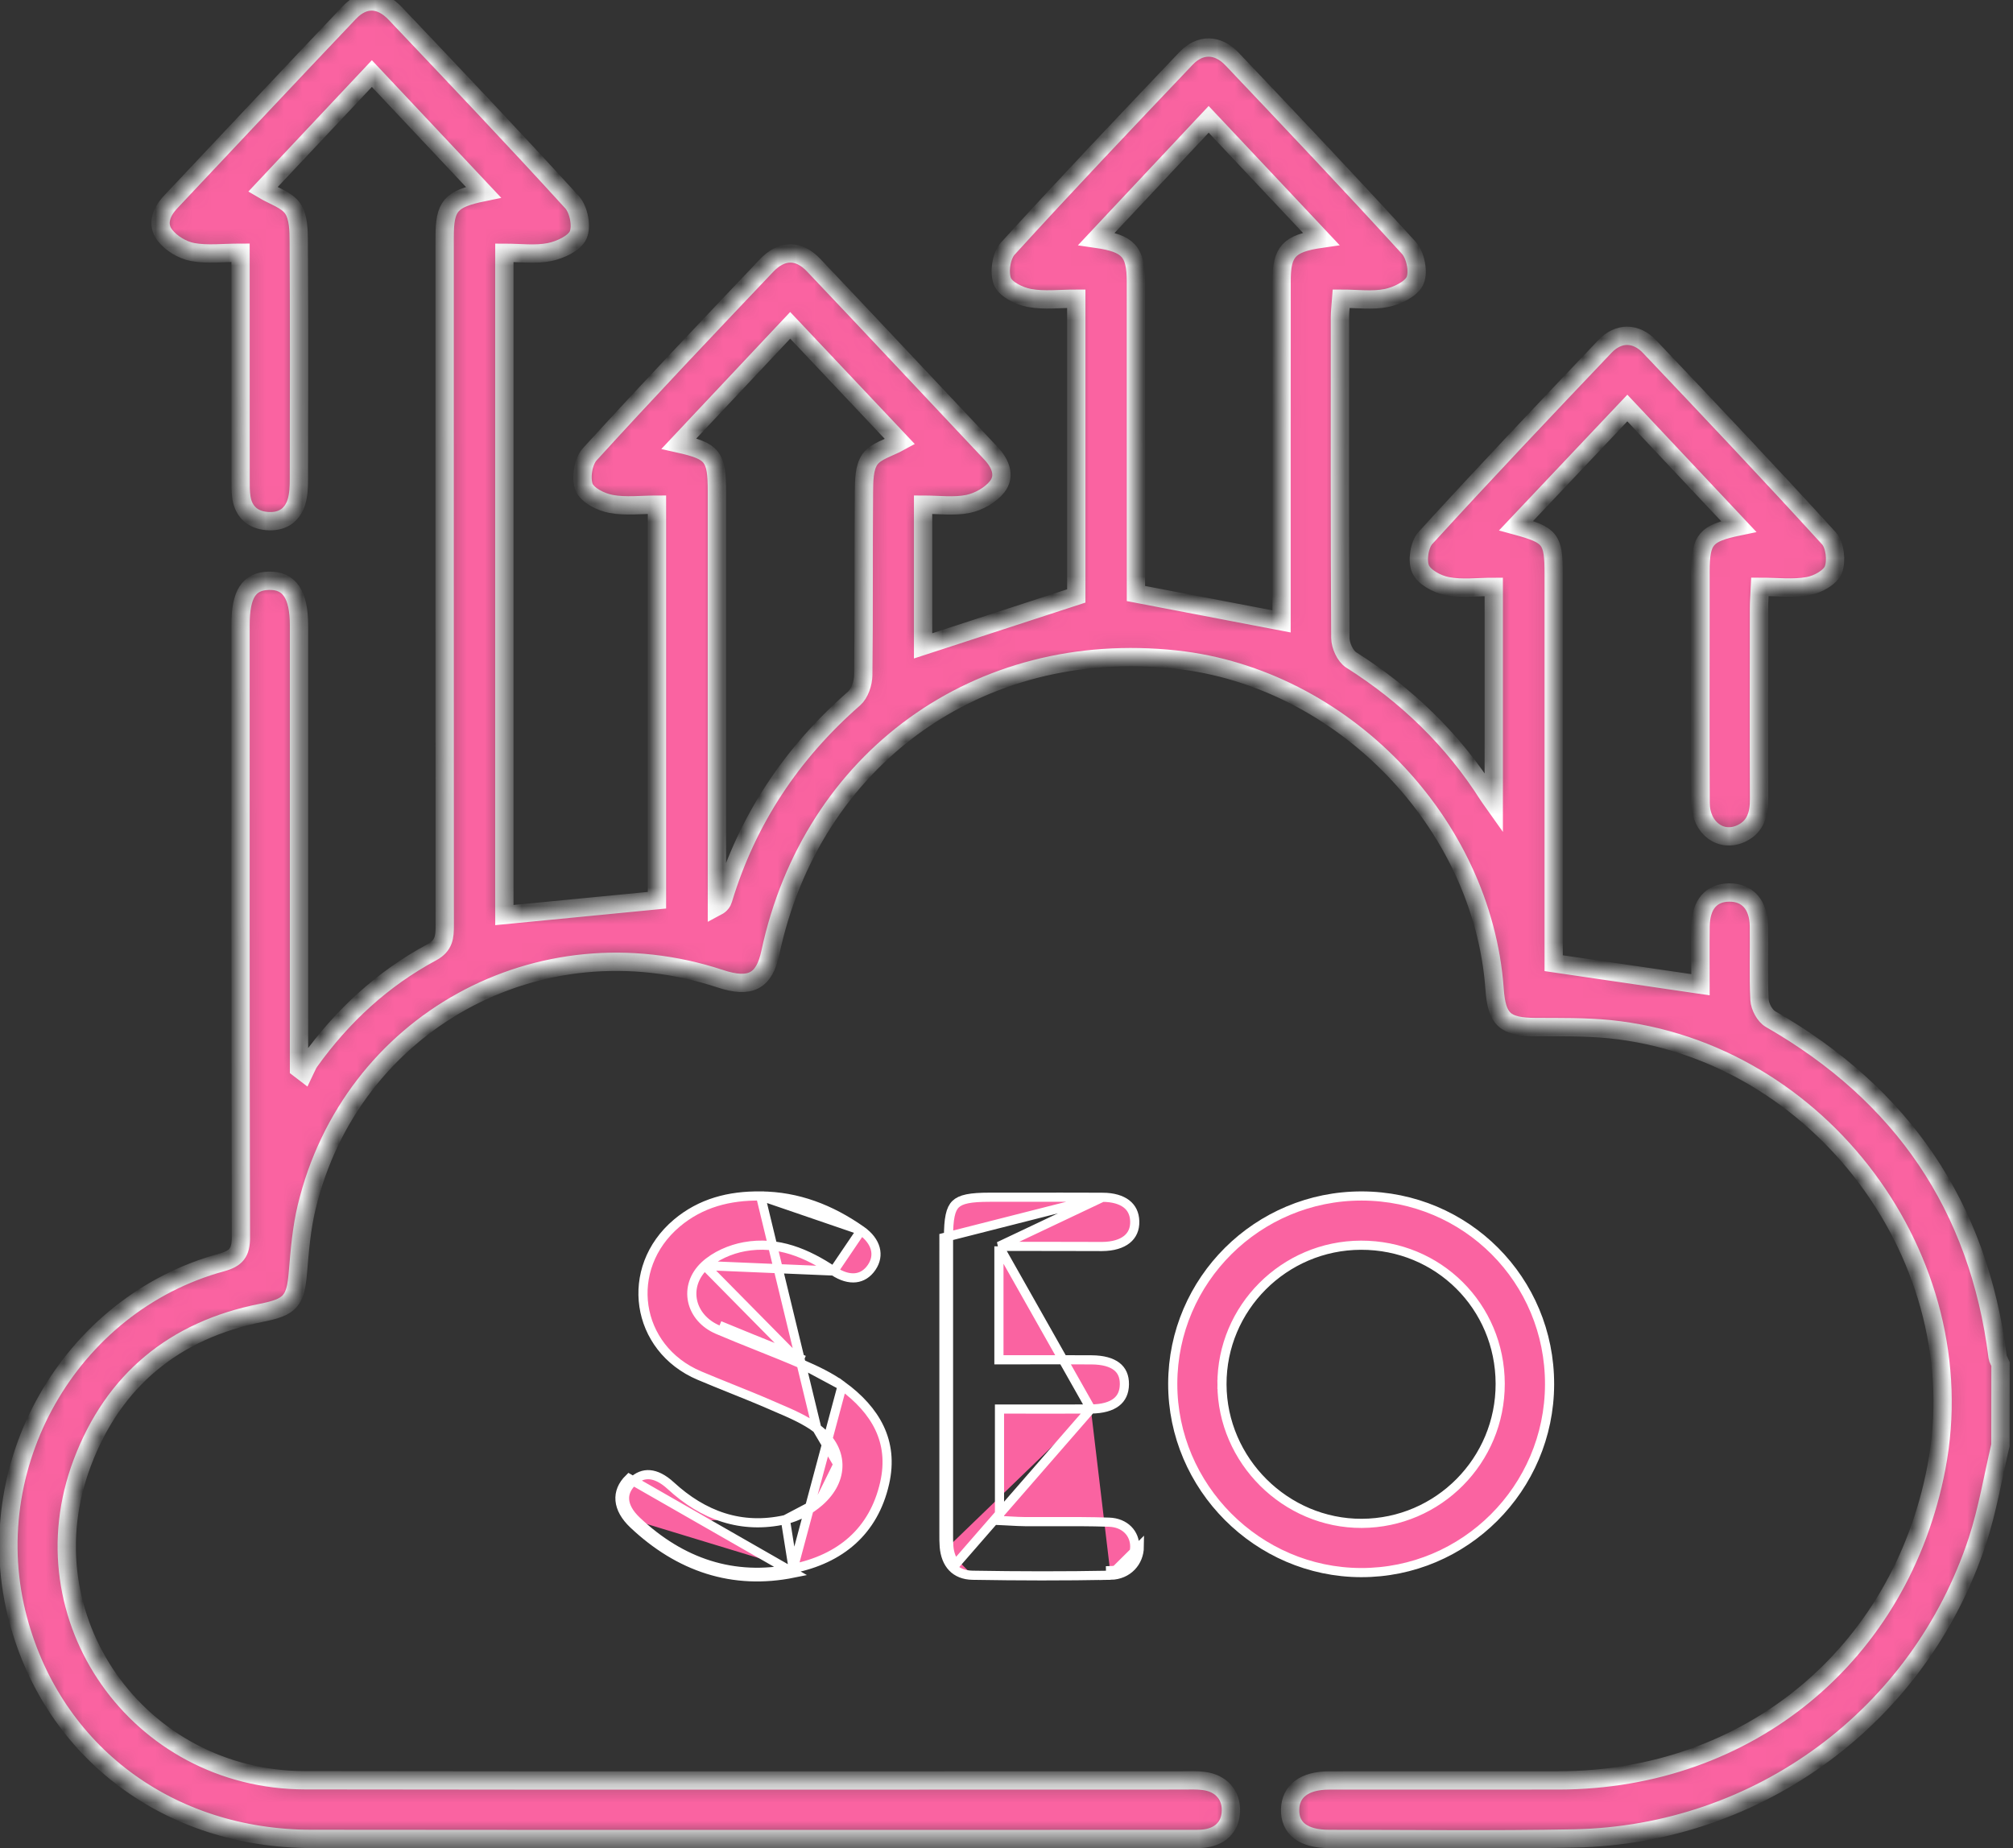 <svg width="110" height="101" viewBox="0 0 110 101" fill="none" xmlns="http://www.w3.org/2000/svg">
<rect x="0" y="0" width="110" height="101" fill="#333333" stroke="none"/>
<mask id="path-1-inside-1_30_448" fill="white">
<path d="M109.313 78.978C108.898 80.723 108.611 82.509 108.052 84.203C104.893 93.771 96.114 100.253 86.031 100.458C81.569 100.548 77.104 100.486 72.639 100.486C71.216 100.486 70.469 99.907 70.498 98.862C70.526 97.869 71.284 97.293 72.616 97.29C76.797 97.282 80.978 97.293 85.159 97.287C95.56 97.273 103.859 90.402 105.814 80.19C107.984 68.843 99.466 57.402 87.957 56.238C86.625 56.105 85.273 56.13 83.929 56.122C82.236 56.113 81.79 55.721 81.671 54.044C81.021 44.95 73.358 37.029 64.263 36.041C53.473 34.869 44.361 41.454 42.095 52.057C41.76 53.627 40.998 54.021 39.354 53.479C29.464 50.215 19.179 55.88 16.757 65.962C16.478 67.123 16.379 68.335 16.279 69.529C16.152 71.099 15.862 71.425 14.28 71.737C9.525 72.68 6.199 75.419 4.495 79.931C1.297 88.389 7.54 97.262 16.672 97.279C32.651 97.304 48.63 97.287 64.61 97.287C64.999 97.287 65.394 97.265 65.777 97.316C66.72 97.435 67.282 98.071 67.263 98.942C67.246 99.83 66.672 100.395 65.7 100.475C65.453 100.495 65.203 100.489 64.956 100.489C48.977 100.489 32.997 100.5 17.018 100.483C9.233 100.475 2.961 95.775 1.004 88.543C-1.268 80.159 3.779 71.255 12.121 68.982C12.908 68.766 13.167 68.439 13.164 67.614C13.135 56.462 13.144 45.308 13.144 34.157C13.144 32.465 13.593 31.764 14.686 31.735C15.814 31.707 16.339 32.479 16.339 34.179C16.339 41.862 16.339 49.545 16.339 57.228C16.339 57.614 16.339 58.003 16.339 58.389C16.433 58.46 16.527 58.534 16.62 58.605C16.72 58.401 16.794 58.179 16.924 57.998C18.705 55.514 20.904 53.482 23.596 52.035C24.275 51.668 24.303 51.186 24.303 50.567C24.295 38.033 24.298 25.5 24.298 12.966C24.298 11.255 24.61 10.874 26.416 10.503C24.369 8.326 22.372 6.203 20.321 4.02C18.282 6.189 16.297 8.297 14.362 10.355C14.959 10.71 15.672 10.92 15.995 11.394C16.316 11.862 16.322 12.597 16.325 13.216C16.351 17.536 16.342 21.856 16.334 26.175C16.334 26.596 16.319 27.035 16.197 27.433C15.953 28.21 15.354 28.548 14.556 28.469C13.797 28.395 13.32 27.961 13.195 27.206C13.138 26.859 13.147 26.499 13.147 26.147C13.144 22.466 13.144 18.782 13.144 15.101C13.144 14.72 13.144 14.34 13.144 13.809C12.19 13.809 11.329 13.923 10.519 13.77C9.971 13.667 9.355 13.298 9.014 12.858C8.551 12.262 8.812 11.581 9.324 11.039C12.579 7.585 15.822 4.122 19.094 0.682C19.878 -0.141 20.793 -0.115 21.599 0.736C24.843 4.154 28.087 7.568 31.259 11.048C31.623 11.448 31.805 12.365 31.597 12.833C31.39 13.298 30.617 13.653 30.035 13.772C29.262 13.928 28.43 13.812 27.561 13.812C27.561 25.994 27.561 38.051 27.561 50.002C30.296 49.736 33.046 49.469 35.9 49.191C35.9 42.166 35.9 34.934 35.9 27.575C35.057 27.575 34.196 27.688 33.386 27.535C32.836 27.433 32.091 27.061 31.918 26.618C31.725 26.122 31.867 25.222 32.225 24.827C35.397 21.345 38.641 17.93 41.885 14.513C42.714 13.636 43.646 13.625 44.466 14.493C47.71 17.91 50.925 21.35 54.157 24.776C54.672 25.321 54.95 26.005 54.493 26.59C54.132 27.05 53.481 27.416 52.899 27.535C52.127 27.694 51.297 27.575 50.442 27.575C50.442 30.26 50.442 32.831 50.442 35.292C53.192 34.395 55.955 33.495 58.813 32.564C58.813 27.328 58.813 21.89 58.813 16.321C57.921 16.321 57.06 16.432 56.248 16.281C55.697 16.179 54.95 15.813 54.777 15.373C54.581 14.876 54.714 13.974 55.075 13.579C58.27 10.071 61.539 6.631 64.811 3.191C65.578 2.385 66.544 2.402 67.328 3.228C70.571 6.646 73.812 10.063 76.985 13.542C77.348 13.943 77.533 14.857 77.326 15.328C77.121 15.793 76.354 16.159 75.775 16.281C74.999 16.44 74.167 16.321 73.29 16.321C73.261 16.721 73.221 17.028 73.221 17.337C73.219 23.178 73.207 29.022 73.244 34.863C73.247 35.269 73.505 35.848 73.829 36.055C76.871 37.982 79.393 40.415 81.325 43.457C81.379 43.542 81.441 43.625 81.626 43.886C81.626 39.839 81.626 36.016 81.626 32.068C80.757 32.068 79.896 32.181 79.084 32.028C78.538 31.923 77.828 31.545 77.627 31.094C77.425 30.643 77.558 29.763 77.897 29.391C81.12 25.86 84.409 22.389 87.704 18.927C88.442 18.152 89.397 18.157 90.141 18.941C93.433 22.409 96.719 25.88 99.94 29.414C100.275 29.783 100.372 30.648 100.184 31.128C100.017 31.554 99.326 31.934 98.812 32.025C97.994 32.173 97.128 32.065 96.171 32.065C96.151 32.51 96.12 32.882 96.12 33.257C96.117 36.725 96.108 40.196 96.123 43.665C96.125 44.465 95.946 45.157 95.177 45.532C94.061 46.074 92.936 45.26 92.93 43.877C92.913 40.372 92.924 36.867 92.924 33.362C92.924 32.655 92.924 31.945 92.924 31.239C92.927 29.476 93.191 29.144 95.009 28.767C92.981 26.613 91.007 24.512 88.925 22.296C86.883 24.455 84.884 26.57 82.847 28.724C84.747 29.241 84.901 29.448 84.901 31.403C84.901 38.13 84.901 44.857 84.901 51.583C84.901 51.966 84.901 52.35 84.901 52.631C87.616 53.028 90.22 53.411 92.924 53.808C92.924 52.795 92.913 51.711 92.927 50.624C92.941 49.429 93.507 48.776 94.495 48.768C95.481 48.762 96.094 49.429 96.114 50.593C96.137 51.938 96.077 53.286 96.148 54.629C96.168 54.998 96.438 55.506 96.745 55.682C103.925 59.8 108.123 65.902 109.159 74.141C109.176 74.272 109.264 74.394 109.318 74.522C109.313 76.003 109.313 77.491 109.313 78.978ZM72.188 13.046C70.08 10.803 68.081 8.683 66.047 6.521C63.973 8.729 61.982 10.849 59.92 13.049C61.678 13.304 62.068 13.755 62.071 15.393C62.073 20.737 62.073 26.082 62.073 31.429C62.073 31.809 62.073 32.19 62.073 32.431C64.791 32.95 67.376 33.447 70.029 33.955C70.029 33.671 70.029 33.288 70.029 32.902C70.029 27.061 70.026 21.22 70.032 15.382C70.029 13.75 70.418 13.301 72.188 13.046ZM37.102 24.24C38.953 24.654 39.175 24.941 39.175 26.859C39.175 33.762 39.175 40.662 39.175 47.564C39.175 48.223 39.175 48.881 39.175 49.54C39.385 49.429 39.473 49.287 39.519 49.134C40.837 44.786 43.251 41.161 46.668 38.17C46.977 37.9 47.167 37.333 47.173 36.898C47.213 33.572 47.182 30.245 47.21 26.919C47.216 26.3 47.213 25.559 47.534 25.102C47.858 24.643 48.585 24.464 49.181 24.135C47.219 22.054 45.216 19.934 43.18 17.777C41.101 19.988 39.121 22.097 37.102 24.24Z"/>
</mask>
<path d="M109.313 78.978C108.898 80.723 108.611 82.509 108.052 84.203C104.893 93.771 96.114 100.253 86.031 100.458C81.569 100.548 77.104 100.486 72.639 100.486C71.216 100.486 70.469 99.907 70.498 98.862C70.526 97.869 71.284 97.293 72.616 97.29C76.797 97.282 80.978 97.293 85.159 97.287C95.56 97.273 103.859 90.402 105.814 80.19C107.984 68.843 99.466 57.402 87.957 56.238C86.625 56.105 85.273 56.13 83.929 56.122C82.236 56.113 81.79 55.721 81.671 54.044C81.021 44.95 73.358 37.029 64.263 36.041C53.473 34.869 44.361 41.454 42.095 52.057C41.76 53.627 40.998 54.021 39.354 53.479C29.464 50.215 19.179 55.88 16.757 65.962C16.478 67.123 16.379 68.335 16.279 69.529C16.152 71.099 15.862 71.425 14.28 71.737C9.525 72.68 6.199 75.419 4.495 79.931C1.297 88.389 7.54 97.262 16.672 97.279C32.651 97.304 48.63 97.287 64.61 97.287C64.999 97.287 65.394 97.265 65.777 97.316C66.72 97.435 67.282 98.071 67.263 98.942C67.246 99.83 66.672 100.395 65.7 100.475C65.453 100.495 65.203 100.489 64.956 100.489C48.977 100.489 32.997 100.5 17.018 100.483C9.233 100.475 2.961 95.775 1.004 88.543C-1.268 80.159 3.779 71.255 12.121 68.982C12.908 68.766 13.167 68.439 13.164 67.614C13.135 56.462 13.144 45.308 13.144 34.157C13.144 32.465 13.593 31.764 14.686 31.735C15.814 31.707 16.339 32.479 16.339 34.179C16.339 41.862 16.339 49.545 16.339 57.228C16.339 57.614 16.339 58.003 16.339 58.389C16.433 58.46 16.527 58.534 16.62 58.605C16.72 58.401 16.794 58.179 16.924 57.998C18.705 55.514 20.904 53.482 23.596 52.035C24.275 51.668 24.303 51.186 24.303 50.567C24.295 38.033 24.298 25.5 24.298 12.966C24.298 11.255 24.61 10.874 26.416 10.503C24.369 8.326 22.372 6.203 20.321 4.02C18.282 6.189 16.297 8.297 14.362 10.355C14.959 10.71 15.672 10.92 15.995 11.394C16.316 11.862 16.322 12.597 16.325 13.216C16.351 17.536 16.342 21.856 16.334 26.175C16.334 26.596 16.319 27.035 16.197 27.433C15.953 28.21 15.354 28.548 14.556 28.469C13.797 28.395 13.32 27.961 13.195 27.206C13.138 26.859 13.147 26.499 13.147 26.147C13.144 22.466 13.144 18.782 13.144 15.101C13.144 14.72 13.144 14.34 13.144 13.809C12.19 13.809 11.329 13.923 10.519 13.77C9.971 13.667 9.355 13.298 9.014 12.858C8.551 12.262 8.812 11.581 9.324 11.039C12.579 7.585 15.822 4.122 19.094 0.682C19.878 -0.141 20.793 -0.115 21.599 0.736C24.843 4.154 28.087 7.568 31.259 11.048C31.623 11.448 31.805 12.365 31.597 12.833C31.39 13.298 30.617 13.653 30.035 13.772C29.262 13.928 28.43 13.812 27.561 13.812C27.561 25.994 27.561 38.051 27.561 50.002C30.296 49.736 33.046 49.469 35.9 49.191C35.9 42.166 35.9 34.934 35.9 27.575C35.057 27.575 34.196 27.688 33.386 27.535C32.836 27.433 32.091 27.061 31.918 26.618C31.725 26.122 31.867 25.222 32.225 24.827C35.397 21.345 38.641 17.93 41.885 14.513C42.714 13.636 43.646 13.625 44.466 14.493C47.71 17.91 50.925 21.35 54.157 24.776C54.672 25.321 54.95 26.005 54.493 26.59C54.132 27.05 53.481 27.416 52.899 27.535C52.127 27.694 51.297 27.575 50.442 27.575C50.442 30.26 50.442 32.831 50.442 35.292C53.192 34.395 55.955 33.495 58.813 32.564C58.813 27.328 58.813 21.89 58.813 16.321C57.921 16.321 57.06 16.432 56.248 16.281C55.697 16.179 54.95 15.813 54.777 15.373C54.581 14.876 54.714 13.974 55.075 13.579C58.27 10.071 61.539 6.631 64.811 3.191C65.578 2.385 66.544 2.402 67.328 3.228C70.571 6.646 73.812 10.063 76.985 13.542C77.348 13.943 77.533 14.857 77.326 15.328C77.121 15.793 76.354 16.159 75.775 16.281C74.999 16.44 74.167 16.321 73.29 16.321C73.261 16.721 73.221 17.028 73.221 17.337C73.219 23.178 73.207 29.022 73.244 34.863C73.247 35.269 73.505 35.848 73.829 36.055C76.871 37.982 79.393 40.415 81.325 43.457C81.379 43.542 81.441 43.625 81.626 43.886C81.626 39.839 81.626 36.016 81.626 32.068C80.757 32.068 79.896 32.181 79.084 32.028C78.538 31.923 77.828 31.545 77.627 31.094C77.425 30.643 77.558 29.763 77.897 29.391C81.12 25.86 84.409 22.389 87.704 18.927C88.442 18.152 89.397 18.157 90.141 18.941C93.433 22.409 96.719 25.88 99.94 29.414C100.275 29.783 100.372 30.648 100.184 31.128C100.017 31.554 99.326 31.934 98.812 32.025C97.994 32.173 97.128 32.065 96.171 32.065C96.151 32.51 96.12 32.882 96.12 33.257C96.117 36.725 96.108 40.196 96.123 43.665C96.125 44.465 95.946 45.157 95.177 45.532C94.061 46.074 92.936 45.26 92.93 43.877C92.913 40.372 92.924 36.867 92.924 33.362C92.924 32.655 92.924 31.945 92.924 31.239C92.927 29.476 93.191 29.144 95.009 28.767C92.981 26.613 91.007 24.512 88.925 22.296C86.883 24.455 84.884 26.57 82.847 28.724C84.747 29.241 84.901 29.448 84.901 31.403C84.901 38.13 84.901 44.857 84.901 51.583C84.901 51.966 84.901 52.35 84.901 52.631C87.616 53.028 90.22 53.411 92.924 53.808C92.924 52.795 92.913 51.711 92.927 50.624C92.941 49.429 93.507 48.776 94.495 48.768C95.481 48.762 96.094 49.429 96.114 50.593C96.137 51.938 96.077 53.286 96.148 54.629C96.168 54.998 96.438 55.506 96.745 55.682C103.925 59.8 108.123 65.902 109.159 74.141C109.176 74.272 109.264 74.394 109.318 74.522C109.313 76.003 109.313 77.491 109.313 78.978ZM72.188 13.046C70.08 10.803 68.081 8.683 66.047 6.521C63.973 8.729 61.982 10.849 59.92 13.049C61.678 13.304 62.068 13.755 62.071 15.393C62.073 20.737 62.073 26.082 62.073 31.429C62.073 31.809 62.073 32.19 62.073 32.431C64.791 32.95 67.376 33.447 70.029 33.955C70.029 33.671 70.029 33.288 70.029 32.902C70.029 27.061 70.026 21.22 70.032 15.382C70.029 13.75 70.418 13.301 72.188 13.046ZM37.102 24.24C38.953 24.654 39.175 24.941 39.175 26.859C39.175 33.762 39.175 40.662 39.175 47.564C39.175 48.223 39.175 48.881 39.175 49.54C39.385 49.429 39.473 49.287 39.519 49.134C40.837 44.786 43.251 41.161 46.668 38.17C46.977 37.9 47.167 37.333 47.173 36.898C47.213 33.572 47.182 30.245 47.21 26.919C47.216 26.3 47.213 25.559 47.534 25.102C47.858 24.643 48.585 24.464 49.181 24.135C47.219 22.054 45.216 19.934 43.18 17.777C41.101 19.988 39.121 22.097 37.102 24.24Z" fill="#FA63A1" stroke="white" mask="url(#path-1-inside-1_30_448)"/>
<path d="M84.676 75.648C84.662 81.332 80.036 85.945 74.372 85.931C68.725 85.917 64.076 81.252 64.084 75.609C64.093 69.947 68.726 65.343 74.414 65.352C80.121 65.363 84.69 69.945 84.676 75.648ZM66.774 75.649L67.024 75.648L66.774 75.649C66.789 79.812 70.252 83.256 74.412 83.241C78.598 83.226 81.99 79.804 81.978 75.605C81.966 71.383 78.596 68.03 74.368 68.042C70.172 68.053 66.759 71.471 66.774 75.649Z" fill="#FA63A1" stroke="white" stroke-width="0.5"/>
<path d="M41.562 65.352L41.56 65.352C39.848 65.33 38.293 65.733 36.987 66.832C34.055 69.304 34.708 73.681 38.219 75.166L38.219 75.166C38.781 75.404 39.358 75.636 39.937 75.87C40.677 76.167 41.421 76.467 42.144 76.782L42.144 76.782C42.261 76.833 42.379 76.884 42.499 76.936C43.223 77.246 43.989 77.575 44.635 78.053L41.562 65.352ZM41.562 65.352C43.594 65.366 45.4 66.075 47.055 67.234L47.056 67.234M41.562 65.352L47.056 67.234M47.056 67.234C47.491 67.538 47.739 67.889 47.829 68.23C47.918 68.567 47.859 68.921 47.631 69.255C47.396 69.6 47.093 69.782 46.757 69.82C46.414 69.859 46.003 69.753 45.554 69.453L45.554 69.452M47.056 67.234L45.554 69.452M45.554 69.452C44.107 68.485 42.508 67.791 40.681 68.123C39.921 68.26 39.081 68.62 38.51 69.154L38.51 69.154M45.554 69.452L38.51 69.154M38.51 69.154C37.915 69.711 37.703 70.428 37.847 71.095C37.991 71.758 38.48 72.341 39.222 72.657M38.51 69.154L43.833 74.547M43.833 74.547L43.833 74.547C43.075 74.218 42.308 73.91 41.535 73.602C41.492 73.584 41.448 73.567 41.404 73.549C40.676 73.258 39.945 72.966 39.222 72.657M43.833 74.547C44.606 74.881 45.368 75.244 46.02 75.72L43.833 74.547ZM39.222 72.657L39.32 72.427M39.222 72.657C39.222 72.657 39.222 72.657 39.222 72.657L39.32 72.427M39.32 72.427C40.041 72.735 40.769 73.026 41.498 73.317C42.313 73.643 43.128 73.968 43.932 74.318L39.32 72.427ZM43.343 85.71L43.343 85.71C45.915 85.184 47.741 83.685 48.341 81.043C48.602 79.893 48.471 78.899 48.059 78.029C47.644 77.155 46.937 76.391 46.02 75.72L43.343 85.71ZM43.343 85.71C40.078 86.378 37.216 85.395 34.791 83.108M43.343 85.71L42.917 83.036M42.917 83.036L42.916 83.037C40.498 83.58 38.42 82.808 36.651 81.18C36.232 80.795 35.845 80.611 35.506 80.583C35.176 80.556 34.856 80.674 34.553 80.97C34.23 81.286 34.101 81.624 34.131 81.963C34.161 82.31 34.361 82.702 34.791 83.108M42.917 83.036C43.589 82.884 44.264 82.507 44.776 82.058L44.776 82.058M42.917 83.036L44.776 82.058M34.791 83.108L34.619 83.289M34.791 83.108L34.619 83.289M34.619 83.289C37.096 85.625 40.038 86.641 43.393 85.954L34.378 80.792C33.648 81.507 33.705 82.427 34.619 83.289ZM44.776 82.058C45.454 81.462 45.809 80.742 45.786 80.012M44.776 82.058L45.786 80.012M45.786 80.012C45.763 79.28 45.362 78.591 44.635 78.053L45.786 80.012Z" fill="#FA63A1" stroke="white" stroke-width="0.5"/>
<path d="M54.586 68.104H54.836C56.087 68.104 57.297 68.107 58.492 68.109C59.069 68.111 59.642 68.112 60.215 68.113C60.831 68.11 61.287 67.962 61.58 67.726C61.865 67.497 62.02 67.167 62.008 66.735L62.008 66.735C61.997 66.317 61.837 66.002 61.559 65.786C61.273 65.564 60.837 65.425 60.246 65.423L54.586 68.104ZM54.586 68.104V68.354V68.366V68.377V68.389V68.4V68.412V68.423V68.434V68.446V68.457V68.469V68.48V68.492V68.503V68.515V68.526V68.537V68.549V68.56V68.572V68.583V68.594V68.606V68.617V68.629V68.64V68.651V68.663V68.674V68.686V68.697V68.708V68.72V68.731V68.742V68.754V68.765V68.776V68.788V68.799V68.811V68.822V68.833V68.844V68.856V68.867V68.879V68.89V68.901V68.912V68.924V68.935V68.946V68.958V68.969V68.98V68.992V69.003V69.014V69.025V69.037V69.048V69.059V69.07V69.082V69.093V69.104V69.115V69.127V69.138V69.149V69.16V69.172V69.183V69.194V69.206V69.217V69.228V69.239V69.25V69.262V69.273V69.284V69.295V69.306V69.318V69.329V69.34V69.351V69.362V69.374V69.385V69.396V69.407V69.418V69.43V69.441V69.452V69.463V69.474V69.486V69.497V69.508V69.519V69.53V69.541V69.553V69.564V69.575V69.586V69.597V69.608V69.62V69.631V69.642V69.653V69.664V69.675V69.686V69.698V69.709V69.72V69.731V69.742V69.753V69.764V69.775V69.787V69.798V69.809V69.82V69.831V69.842V69.853V69.864V69.875V69.886V69.897V69.909V69.92V69.931V69.942V69.953V69.964V69.975V69.986V69.997V70.008V70.019V70.031V70.042V70.053V70.064V70.075V70.086V70.097V70.108V70.119V70.13V70.141V70.152V70.163V70.174V70.186V70.197V70.208V70.219V70.23V70.241V70.252V70.263V70.274V70.285V70.296V70.307V70.318V70.329V70.34V70.351V70.362V70.373V70.384V70.395V70.406V70.417V70.428V70.439V70.45V70.462V70.472V70.484V70.495V70.505V70.517V70.528V70.539V70.55V70.561V70.572V70.583V70.594V70.605V70.616V70.627V70.638V70.649V70.66V70.671V70.682V70.693V70.704V70.715V70.726V70.737V70.748V70.759V70.77V70.781V70.792V70.803V70.814V70.825V70.836V70.847V70.858V70.869V70.88V70.891V70.902V70.913V70.924V70.935V70.946V70.957V70.968V70.979V70.99V71.001V71.011V71.022V71.034V71.044V71.055V71.066V71.077V71.088V71.099V71.11V71.121V71.132V71.143V71.154V71.165V71.176V71.187V71.198V71.209V71.22V71.231V71.242V71.253V71.264V71.275V71.286V71.297V71.308V71.319V71.33V71.341V71.352V71.363V71.374V71.385V71.396V71.407V71.418V71.429V71.44V71.451V71.462V71.473V71.484V71.495V71.506V71.517V71.528V71.539V71.55V71.561V71.572V71.582V71.594V71.605V71.615V71.626V71.637V71.648V71.659V71.67V71.681V71.692V71.703V71.714V71.725V71.736V71.747V71.758V71.769V71.78V71.791V71.802V71.813V71.824V71.835V71.846V71.857V71.868V71.879V71.89V71.901V71.912V71.923V71.934V71.945V71.956V71.967V71.978V71.989V72V72.011V72.022V72.033V72.044V72.055V72.066V72.077V72.088V72.099V72.11V72.121V72.132V72.143V72.154V72.165V72.176V72.187V72.198V72.21V72.221V72.231V72.243V72.254V72.265V72.276V72.287V72.298V72.309V72.32V72.331V72.342V72.353V72.364V72.375V72.386V72.397V72.408V72.419V72.43V72.441V72.452V72.463V72.474V72.485V72.496V72.507V72.519V72.53V72.541V72.552V72.563V72.574V72.585V72.596V72.607V72.618V72.629V72.64V72.651V72.662V72.674V72.685V72.696V72.707V72.718V72.729V72.74V72.751V72.762V72.773V72.784V72.796V72.807V72.818V72.829V72.84V72.851V72.862V72.873V72.884V72.895V72.907V72.918V72.929V72.94V72.951V72.962V72.973V72.984V72.996V73.007V73.018V73.029V73.04V73.051V73.062V73.074V73.085V73.096V73.107V73.118V73.129V73.141V73.152V73.163V73.174V73.185V73.196V73.208V73.219V73.23V73.241V73.252V73.263V73.275V73.286V73.297V73.308V73.32V73.331V73.342V73.353V73.364V73.376V73.387V73.398V73.409V73.42V73.432V73.443V73.454V73.465V73.477V73.488V73.499V73.51V73.522V73.533V73.544V73.555V73.567V73.578V73.589V73.6V73.612V73.623V73.634V73.645V73.657V73.668V73.679V73.691V73.702V73.713V73.725V73.736V73.747V73.758V73.77V73.781V73.792V73.804V73.815V73.826V73.838V73.849V73.86V73.872V73.883V73.894V73.906V73.917V73.928V73.94V73.951V73.962V73.974V73.985V73.996V74.008V74.019V74.031V74.042V74.053V74.303H54.836C55.307 74.303 55.774 74.303 56.237 74.302C57.383 74.301 58.51 74.3 59.638 74.306L59.638 74.306C60.282 74.309 60.736 74.445 61.022 74.668C61.297 74.881 61.448 75.197 61.443 75.643C61.438 76.087 61.28 76.407 60.998 76.624C60.706 76.849 60.249 76.987 59.609 76.991M54.586 68.104L59.609 76.991M59.609 76.991C58.506 76.997 57.404 76.996 56.27 76.995C55.809 76.994 55.342 76.994 54.867 76.994H54.617V77.244V77.255V77.266V77.277V77.288V77.299V77.31V77.321V77.332V77.344V77.355V77.366V77.377V77.388V77.399V77.41V77.421V77.432V77.443V77.454V77.465V77.477V77.488V77.499V77.51V77.521V77.532V77.543V77.554V77.565V77.576V77.587V77.598V77.609V77.62V77.631V77.642V77.653V77.664V77.675V77.686V77.698V77.709V77.72V77.731V77.742V77.753V77.764V77.775V77.786V77.797V77.808V77.819V77.83V77.841V77.852V77.863V77.874V77.885V77.896V77.907V77.918V77.929V77.94V77.951V77.962V77.973V77.984V77.995V78.006V78.017V78.028V78.039V78.05V78.061V78.072V78.083V78.094V78.105V78.116V78.127V78.138V78.149V78.16V78.171V78.182V78.193V78.204V78.215V78.225V78.237V78.247V78.258V78.269V78.28V78.291V78.302V78.313V78.324V78.335V78.346V78.357V78.368V78.379V78.39V78.401V78.412V78.423V78.434V78.445V78.456V78.466V78.477V78.488V78.499V78.51V78.521V78.532V78.543V78.554V78.565V78.576V78.587V78.598V78.609V78.62V78.63V78.641V78.652V78.663V78.674V78.685V78.696V78.707V78.718V78.729V78.74V78.751V78.761V78.772V78.783V78.794V78.805V78.816V78.827V78.838V78.849V78.86V78.871V78.881V78.892V78.903V78.914V78.925V78.936V78.947V78.958V78.969V78.98V78.99V79.001V79.012V79.023V79.034V79.045V79.056V79.067V79.078V79.088V79.099V79.11V79.121V79.132V79.143V79.154V79.165V79.176V79.186V79.197V79.208V79.219V79.23V79.241V79.252V79.263V79.273V79.284V79.295V79.306V79.317V79.328V79.339V79.35V79.361V79.371V79.382V79.393V79.404V79.415V79.426V79.437V79.448V79.458V79.469V79.48V79.491V79.502V79.513V79.524V79.534V79.545V79.556V79.567V79.578V79.589V79.6V79.611V79.621V79.632V79.643V79.654V79.665V79.676V79.687V79.697V79.708V79.719V79.73V79.741V79.752V79.763V79.773V79.784V79.795V79.806V79.817V79.828V79.839V79.85V79.86V79.871V79.882V79.893V79.904V79.915V79.925V79.936V79.947V79.958V79.969V79.98V79.991V80.001V80.012V80.023V80.034V80.045V80.056V80.067V80.078V80.088V80.099V80.11V80.121V80.132V80.143V80.154V80.164V80.175V80.186V80.197V80.208V80.219V80.23V80.24V80.251V80.262V80.273V80.284V80.295V80.306V80.317V80.327V80.338V80.349V80.36V80.371V80.382V80.392V80.403V80.414V80.425V80.436V80.447V80.458V80.469V80.48V80.49V80.501V80.512V80.523V80.534V80.545V80.555V80.566V80.577V80.588V80.599V80.61V80.621V80.632V80.642V80.653V80.664V80.675V80.686V80.697V80.708V80.719V80.73V80.74V80.751V80.762V80.773V80.784V80.795V80.806V80.817V80.827V80.838V80.849V80.86V80.871V80.882V80.893V80.903V80.914V80.925V80.936V80.947V80.958V80.969V80.98V80.991V81.001V81.012V81.023V81.034V81.045V81.056V81.067V81.078V81.089V81.1V81.11V81.121V81.132V81.143V81.154V81.165V81.176V81.187V81.198V81.209V81.219V81.23V81.241V81.252V81.263V81.274V81.285V81.296V81.307V81.318V81.329V81.339V81.35V81.361V81.372V81.383V81.394V81.405V81.416V81.427V81.438V81.449V81.46V81.47V81.481V81.492V81.503V81.514V81.525V81.536V81.547V81.558V81.569V81.58V81.591V81.602V81.613V81.624V81.634V81.645V81.656V81.667V81.678V81.689V81.7V81.711V81.722V81.733V81.744V81.755V81.766V81.777V81.788V81.799V81.81V81.821V81.832V81.843V81.853V81.865V81.875V81.886V81.897V81.908V81.919V81.93V81.941V81.952V81.963V81.974V81.985V81.996V82.007V82.018V82.029V82.04V82.051V82.062V82.073V82.084V82.095V82.106V82.117V82.128V82.139V82.15V82.161V82.172V82.183V82.194V82.205V82.216V82.227V82.238V82.249V82.26V82.271V82.282V82.293V82.304V82.315V82.326V82.337V82.348V82.359V82.37V82.381V82.392V82.403V82.415V82.425V82.437V82.448V82.459V82.47V82.481V82.492V82.503V82.514V82.525V82.536V82.547V82.558V82.569V82.58V82.591V82.602V82.614V82.624V82.636V82.647V82.658V82.669V82.68V82.691V82.702V82.713V82.724V82.735V82.746V82.757V82.769V82.78V82.791V82.802V82.813V82.824V82.835V82.846V83.085L54.856 83.096C54.974 83.102 55.09 83.108 55.206 83.114C55.49 83.13 55.768 83.145 56.041 83.147L56.042 83.147C56.542 83.15 57.041 83.149 57.538 83.147C58.563 83.144 59.583 83.141 60.605 83.176C61.48 83.206 62.015 83.797 62.008 84.518C62.001 85.218 61.487 85.809 60.685 85.826C60.685 85.826 60.685 85.826 60.685 85.826L60.69 86.076M59.609 76.991L52.226 85.471C52.019 85.253 51.884 84.927 51.847 84.492M60.69 86.076C58.176 86.124 55.66 86.119 53.146 86.076M60.69 86.076C61.633 86.056 62.249 85.35 62.258 84.521L60.69 86.076ZM53.146 86.076L53.151 85.826C53.151 85.826 53.151 85.826 53.151 85.826L53.146 86.076ZM53.146 86.076C52.195 86.059 51.678 85.46 51.598 84.512M51.598 84.512L51.847 84.492C51.847 84.492 51.847 84.492 51.847 84.492M51.598 84.512C51.579 84.278 51.58 84.042 51.581 83.806C51.581 83.758 51.581 83.711 51.581 83.664C51.581 81.881 51.581 80.099 51.581 78.317C51.58 74.753 51.579 71.19 51.581 67.625L60.246 65.423C58.779 65.417 57.312 65.418 55.844 65.419C55.258 65.419 54.67 65.42 54.084 65.42C53.562 65.42 53.163 65.444 52.855 65.507C52.55 65.57 52.353 65.668 52.218 65.8C52.083 65.932 51.984 66.123 51.921 66.421C51.856 66.721 51.831 67.112 51.831 67.625V67.625C51.829 71.19 51.83 74.753 51.831 78.317C51.831 80.099 51.831 81.881 51.831 83.664C51.831 83.713 51.831 83.761 51.831 83.809C51.83 84.046 51.83 84.269 51.847 84.492M51.598 84.512L51.847 84.492C51.847 84.492 51.847 84.492 51.847 84.492" fill="#FA63A1" stroke="white" stroke-width="0.5"/>
</svg>
